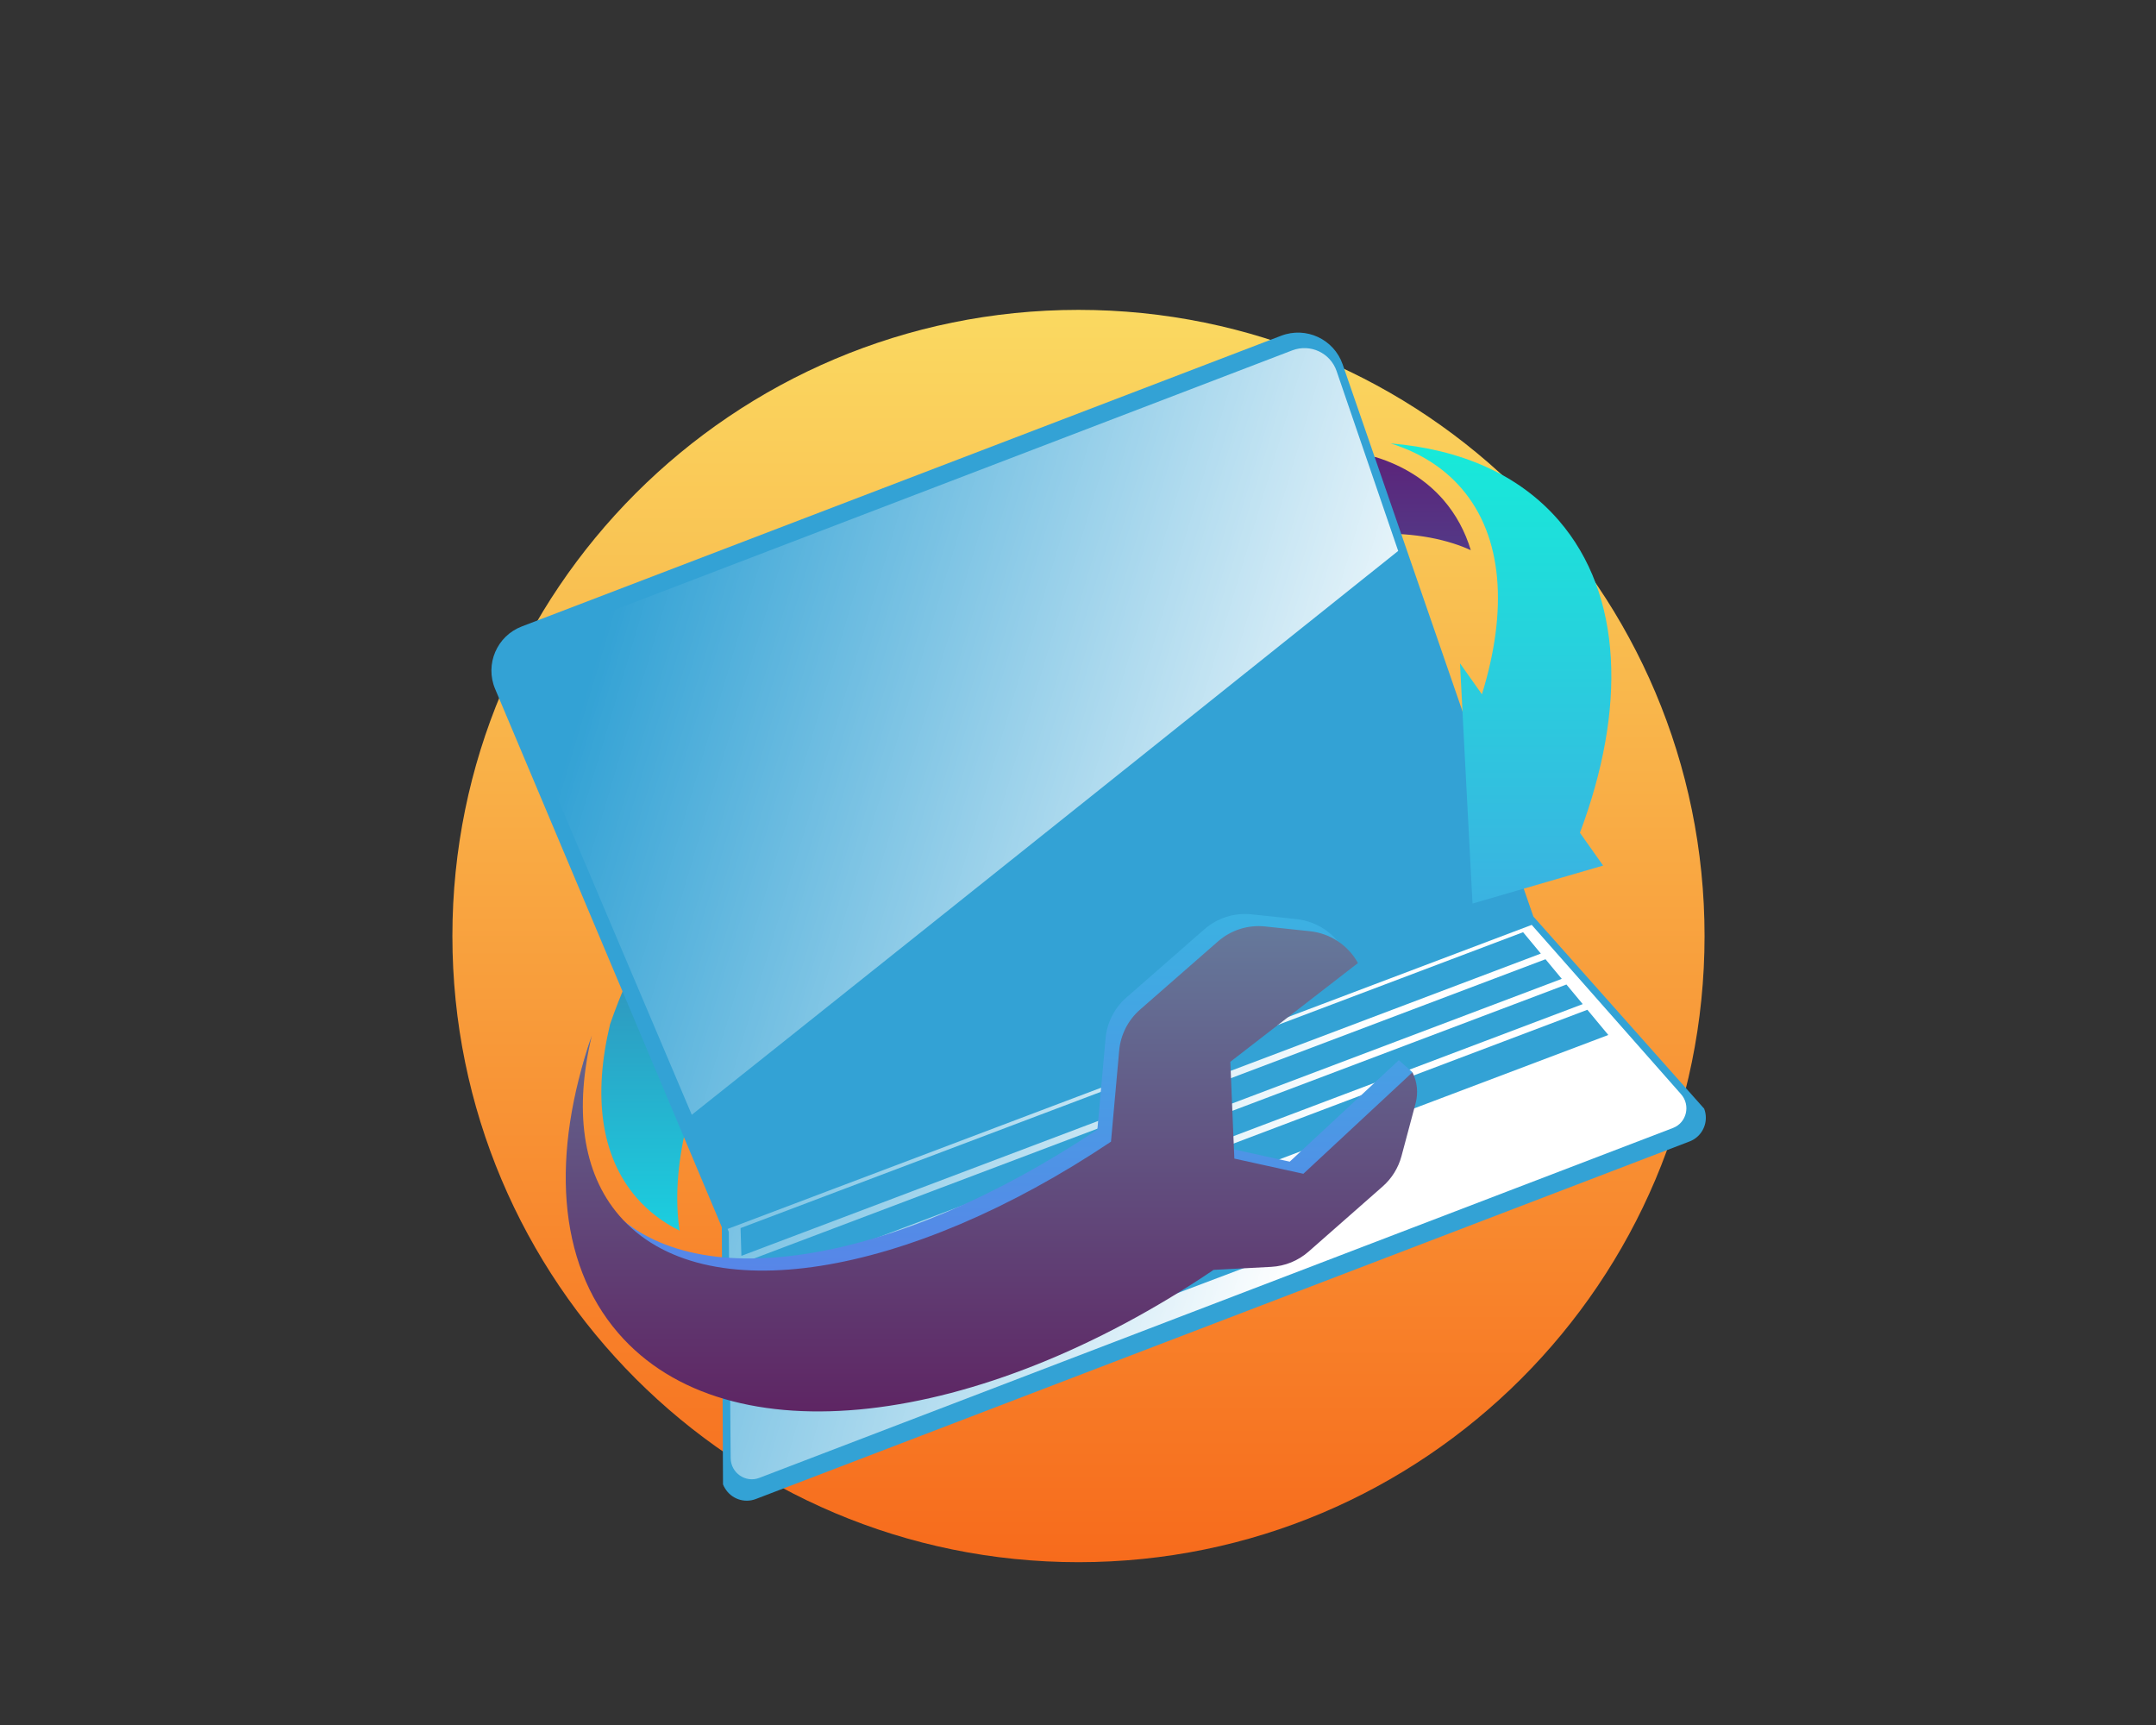 <?xml version="1.0" encoding="UTF-8" standalone="no" ?>
<!DOCTYPE svg PUBLIC "-//W3C//DTD SVG 1.1//EN" "http://www.w3.org/Graphics/SVG/1.1/DTD/svg11.dtd">
<svg xmlns="http://www.w3.org/2000/svg" xmlns:xlink="http://www.w3.org/1999/xlink" version="1.1" width="1280" height="1024" viewBox="0 0 1280 1024" xml:space="preserve">
<rect x="0" y="0" width="1280" height="1024" fill="#333333" stroke="none"/>
<desc>Created with Fabric.js 5.3.0</desc>
<defs>
</defs>
<g transform="matrix(1 0 0 1 640 512)" id="background-logo"  >
<rect style="stroke: none; stroke-width: 0; stroke-dasharray: none; stroke-linecap: butt; stroke-dashoffset: 0; stroke-linejoin: miter; stroke-miterlimit: 4; fill: rgb(25,44,59); fill-opacity: 0; fill-rule: nonzero; opacity: 1;"  paint-order="stroke"  x="-640" y="-512" rx="0" ry="0" width="1280" height="1024" />
</g>
<g transform="matrix(3.717 0 0 3.717 640.281 555.647)" id="shape-68b36b6c-1e18-456a-9d3f-8de91959ed0f"  >
<g style=""  paint-order="stroke"   >
		<g transform="matrix(1 0 0 1 0 0)" id="Layer_1"  >
<linearGradient id="SVGID_2_258913" gradientUnits="userSpaceOnUse" gradientTransform="matrix(1 0 0 1 0 0)"  x1="0" y1="0" x2="0" y2="200">
<stop offset="0%" style="stop-color:rgb(250,217,97);stop-opacity: 1"/>
<stop offset="100%" style="stop-color:rgb(247,107,28);stop-opacity: 1"/>
</linearGradient>
<path style="stroke: none; stroke-width: 1; stroke-dasharray: none; stroke-linecap: butt; stroke-dashoffset: 0; stroke-linejoin: miter; stroke-miterlimit: 4; fill: url(#SVGID_2_258913); fill-rule: nonzero; opacity: 1;"  paint-order="stroke"  transform=" translate(-100, -100)" d="M 200 100 C 200 155.228 155.228 200 100 200 C 44.772 200 0 155.228 0 100 C 0 44.772 44.772 0 100 0 C 155.228 0 200 44.772 200 100 Z" stroke-linecap="round" />
</g>
</g>
</g>
<g transform="matrix(2.884 0 0 2.884 652.241 544.144)" id="shape-269c8dc3-7090-4569-892f-bfd26a0b670e"  >
<g style=""  paint-order="stroke"   >
		<g transform="matrix(1 0 0 1 -12.876 -15.105)" id="Path-05"  >
<linearGradient id="SVGID_258916" gradientUnits="userSpaceOnUse" gradientTransform="matrix(1 0 0 1 22.632 25.378)"  x1="0" y1="0" x2="0" y2="159">
<stop offset="0%" style="stop-color:rgb(91,36,122);stop-opacity: 1"/>
<stop offset="100%" style="stop-color:rgb(27,206,223);stop-opacity: 1"/>
</linearGradient>
<path style="stroke: none; stroke-width: 1; stroke-dasharray: none; stroke-linecap: butt; stroke-dashoffset: 0; stroke-linejoin: miter; stroke-miterlimit: 4; fill: url(#SVGID_258916); fill-rule: nonzero; opacity: 1;"  paint-order="stroke"  transform=" translate(-112.124, -105.112)" d="M 201.617 44.787 C 200.48 44.261 199.294 43.809 198.071 43.417 C 173.14 35.458 130.909 51.096 93.396 84.377 C 64.859 109.712 45.76 139.313 40.051 163.681 C 40.038 163.706 40.038 163.73 40.038 163.755 C 38.253 171.396 37.788 178.525 38.742 184.846 C 35.294 183.146 32.299 180.872 29.841 178.023 C 22.444 169.464 20.94 156.907 24.412 142.443 C 24.412 142.419 24.412 142.394 24.425 142.37 C 32.849 118.014 51.238 91.506 77.416 68.898 C 112.446 38.649 152.342 23.194 182.041 25.627 C 187.666 27.376 192.41 30.31 196.017 34.48 C 198.584 37.463 200.443 40.923 201.617 44.787 z" stroke-linecap="round" />
</g>
		<g transform="matrix(1 0 0 1 0 0)" id="Path-04"  >
<path style="stroke: none; stroke-width: 1; stroke-dasharray: none; stroke-linecap: butt; stroke-dashoffset: 0; stroke-linejoin: miter; stroke-miterlimit: 4; fill: rgb(51,162,213); fill-rule: nonzero; opacity: 1;"  paint-order="stroke"  transform=" translate(-125, -120.217)" d="M 249.654 159.737 C 249.875 160.322 249.991 160.919 249.999 161.516 C 250.043 163.653 248.756 165.694 246.633 166.497 L 54.437 240.087 C 52.02 241.014 49.341 240.023 48.072 237.857 C 47.913 237.617 47.786 237.352 47.677 237.065 L 47.435 184.13 L 47.177 183.519 L 0.766 73.345 C -1.369 68.275 1.12 62.452 6.253 60.485 L 162.578 0.647 C 167.711 -1.32 173.44 1.354 175.241 6.55 L 214.492 120.181 L 214.542 120.244 L 249.654 159.737 z" stroke-linecap="round" />
</g>
		<g transform="matrix(1 0 0 1 -0.311 -0.608)" id="Path-03"  >
<linearGradient id="SVGID_Path-03_00000001640372356905913330000010730056621279444649__7_258917" gradientUnits="userSpaceOnUse" gradientTransform="matrix(0.935 -0.354 0.354 0.935 3.469 78.187)"  x1="143.797" y1="120.964" x2="5.69" y2="15.753">
<stop offset="0%" style="stop-color:rgb(255,255,255);stop-opacity: 1"/>
<stop offset="100%" style="stop-color:rgb(255,255,255);stop-opacity: 0"/>
</linearGradient>
<path style="stroke: none; stroke-width: 1; stroke-dasharray: none; stroke-linecap: butt; stroke-dashoffset: 0; stroke-linejoin: miter; stroke-miterlimit: 4; fill: url(#SVGID_Path-03_00000001640372356905913330000010730056621279444649__7_258917); fill-rule: nonzero; opacity: 1;"  paint-order="stroke"  transform=" translate(-124.689, -119.609)" d="M 186.667 44.939 C 152.316 72.398 99.116 114.914 60.15 145.955 C 53.355 151.365 47.005 156.427 41.25 160.999 L 3.935 73.041 C 2.389 69.392 4.18 65.182 7.881 63.763 L 164.868 3.656 C 168.581 2.237 172.716 4.182 173.995 7.934 L 186.667 44.939 z M 243.229 163.718 L 55.145 235.74 C 52.322 236.821 49.276 234.713 49.256 231.667 L 48.876 185.11 L 48.617 184.499 L 214.158 121.914 L 244.89 156.75 C 246.914 159.039 246.052 162.638 243.229 163.718 z M 51.461 190.037 L 216.035 127.817 L 212.381 123.418 L 51.29 184.32 L 51.461 190.037 z M 51.669 196.789 L 220.346 133.019 L 216.994 128.982 L 51.513 191.544 L 51.669 196.789 z M 51.876 203.542 L 224.658 138.22 L 221.305 134.183 L 51.72 198.297 L 51.876 203.542 z M 167.818 185.37 L 161.461 177.247 C 160.614 176.163 159.165 175.756 157.877 176.243 L 127.11 187.875 C 125.821 188.362 124.992 189.63 125.075 191.004 L 125.681 201.301 C 125.746 202.408 126.868 203.142 127.918 202.745 L 167.096 187.934 C 168.146 187.537 168.502 186.243 167.818 185.37 z M 229.924 144.574 L 225.617 139.384 L 51.928 205.05 L 52.131 211.79 L 229.924 144.574 z" stroke-linecap="round" />
</g>
		<g transform="matrix(1 0 0 1 -1.289 -0.204)" id="Path-02"  >
<linearGradient id="SVGID_258918" gradientUnits="userSpaceOnUse" gradientTransform="matrix(1 0 0 1 16.874 22.81)"  x1="0" y1="0" x2="0" y2="194">
<stop offset="0%" style="stop-color:rgb(23,234,217);stop-opacity: 1"/>
<stop offset="100%" style="stop-color:rgb(96,120,234);stop-opacity: 1"/>
</linearGradient>
<path style="stroke: none; stroke-width: 1; stroke-dasharray: none; stroke-linecap: butt; stroke-dashoffset: 0; stroke-linejoin: miter; stroke-miterlimit: 4; fill: url(#SVGID_258918); fill-rule: nonzero; opacity: 1;"  paint-order="stroke"  transform=" translate(-123.711, -120.013)" d="M 224.083 102.956 L 228.853 109.703 L 220.218 112.216 L 201.968 117.521 L 200.233 84.335 L 199.391 68.074 L 203.906 74.451 C 209.25 57.156 208.281 42.004 199.685 32.043 C 195.922 27.694 190.973 24.633 185.106 22.81 C 199.468 23.996 211.533 29.174 219.747 38.688 C 232.934 53.968 233.636 77.474 224.083 102.956 z M 189.609 152.251 L 184.546 167.009 C 183.898 169.431 182.548 171.607 180.665 173.262 L 165.424 186.663 C 163.28 188.548 160.562 189.656 157.711 189.806 L 145.865 190.429 C 97.577 223.028 45.537 224.051 30.869 203.324 C 19.665 187.491 12.048 169.633 20.44 145.311 C 16.818 160.4 15.824 170.354 23.54 179.281 C 40.771 199.229 83.102 191.908 124.744 164.04 L 126.432 145.279 C 126.725 142.028 128.259 139.015 130.715 136.865 L 146.778 122.812 C 149.441 120.482 152.956 119.369 156.474 119.743 L 165.719 120.724 C 169.878 121.166 173.559 123.609 175.581 127.27 L 175.581 127.27 L 149.308 147.6 L 150.137 167.522 L 164.345 170.647 L 186.805 149.756 L 186.805 149.756 L 189.609 152.251 z" stroke-linecap="round" />
</g>
		<g transform="matrix(1 0 0 1 -22.069 51.896)" id="Path-01"  >
<linearGradient id="SVGID_258919" gradientUnits="userSpaceOnUse" gradientTransform="matrix(1 0 0 1 15.303 122.167)"  x1="0" y1="0" x2="0" y2="100">
<stop offset="0%" style="stop-color:rgb(101,121,155);stop-opacity: 1"/>
<stop offset="100%" style="stop-color:rgb(94,37,99);stop-opacity: 1"/>
</linearGradient>
<path style="stroke: none; stroke-width: 1; stroke-dasharray: none; stroke-linecap: butt; stroke-dashoffset: 0; stroke-linejoin: miter; stroke-miterlimit: 4; fill: url(#SVGID_258919); fill-rule: nonzero; opacity: 1;"  paint-order="stroke"  transform=" translate(-102.931, -172.113)" d="M 190.252 158.642 L 187.349 169.504 C 186.702 171.926 185.352 174.102 183.469 175.757 L 168.228 189.158 C 166.083 191.044 163.366 192.151 160.514 192.301 L 148.668 192.924 C 100.381 225.523 48.689 232.066 26.114 205.933 C 13.437 191.253 12.288 168.984 20.681 144.662 C 17.059 159.75 18.628 172.849 26.344 181.777 C 43.574 201.724 85.905 194.403 127.547 166.535 L 129.236 147.774 C 129.528 144.523 131.062 141.51 133.519 139.36 L 149.582 125.307 C 152.244 122.977 155.759 121.864 159.278 122.238 L 168.523 123.22 C 172.681 123.661 176.363 126.105 178.385 129.765 L 178.385 129.765 L 152.112 150.095 L 152.941 170.017 L 167.149 173.142 L 189.609 152.251 L 189.609 152.251 C 190.595 154.232 190.824 156.504 190.252 158.642 z" stroke-linecap="round" />
</g>
</g>
</g>
</svg>